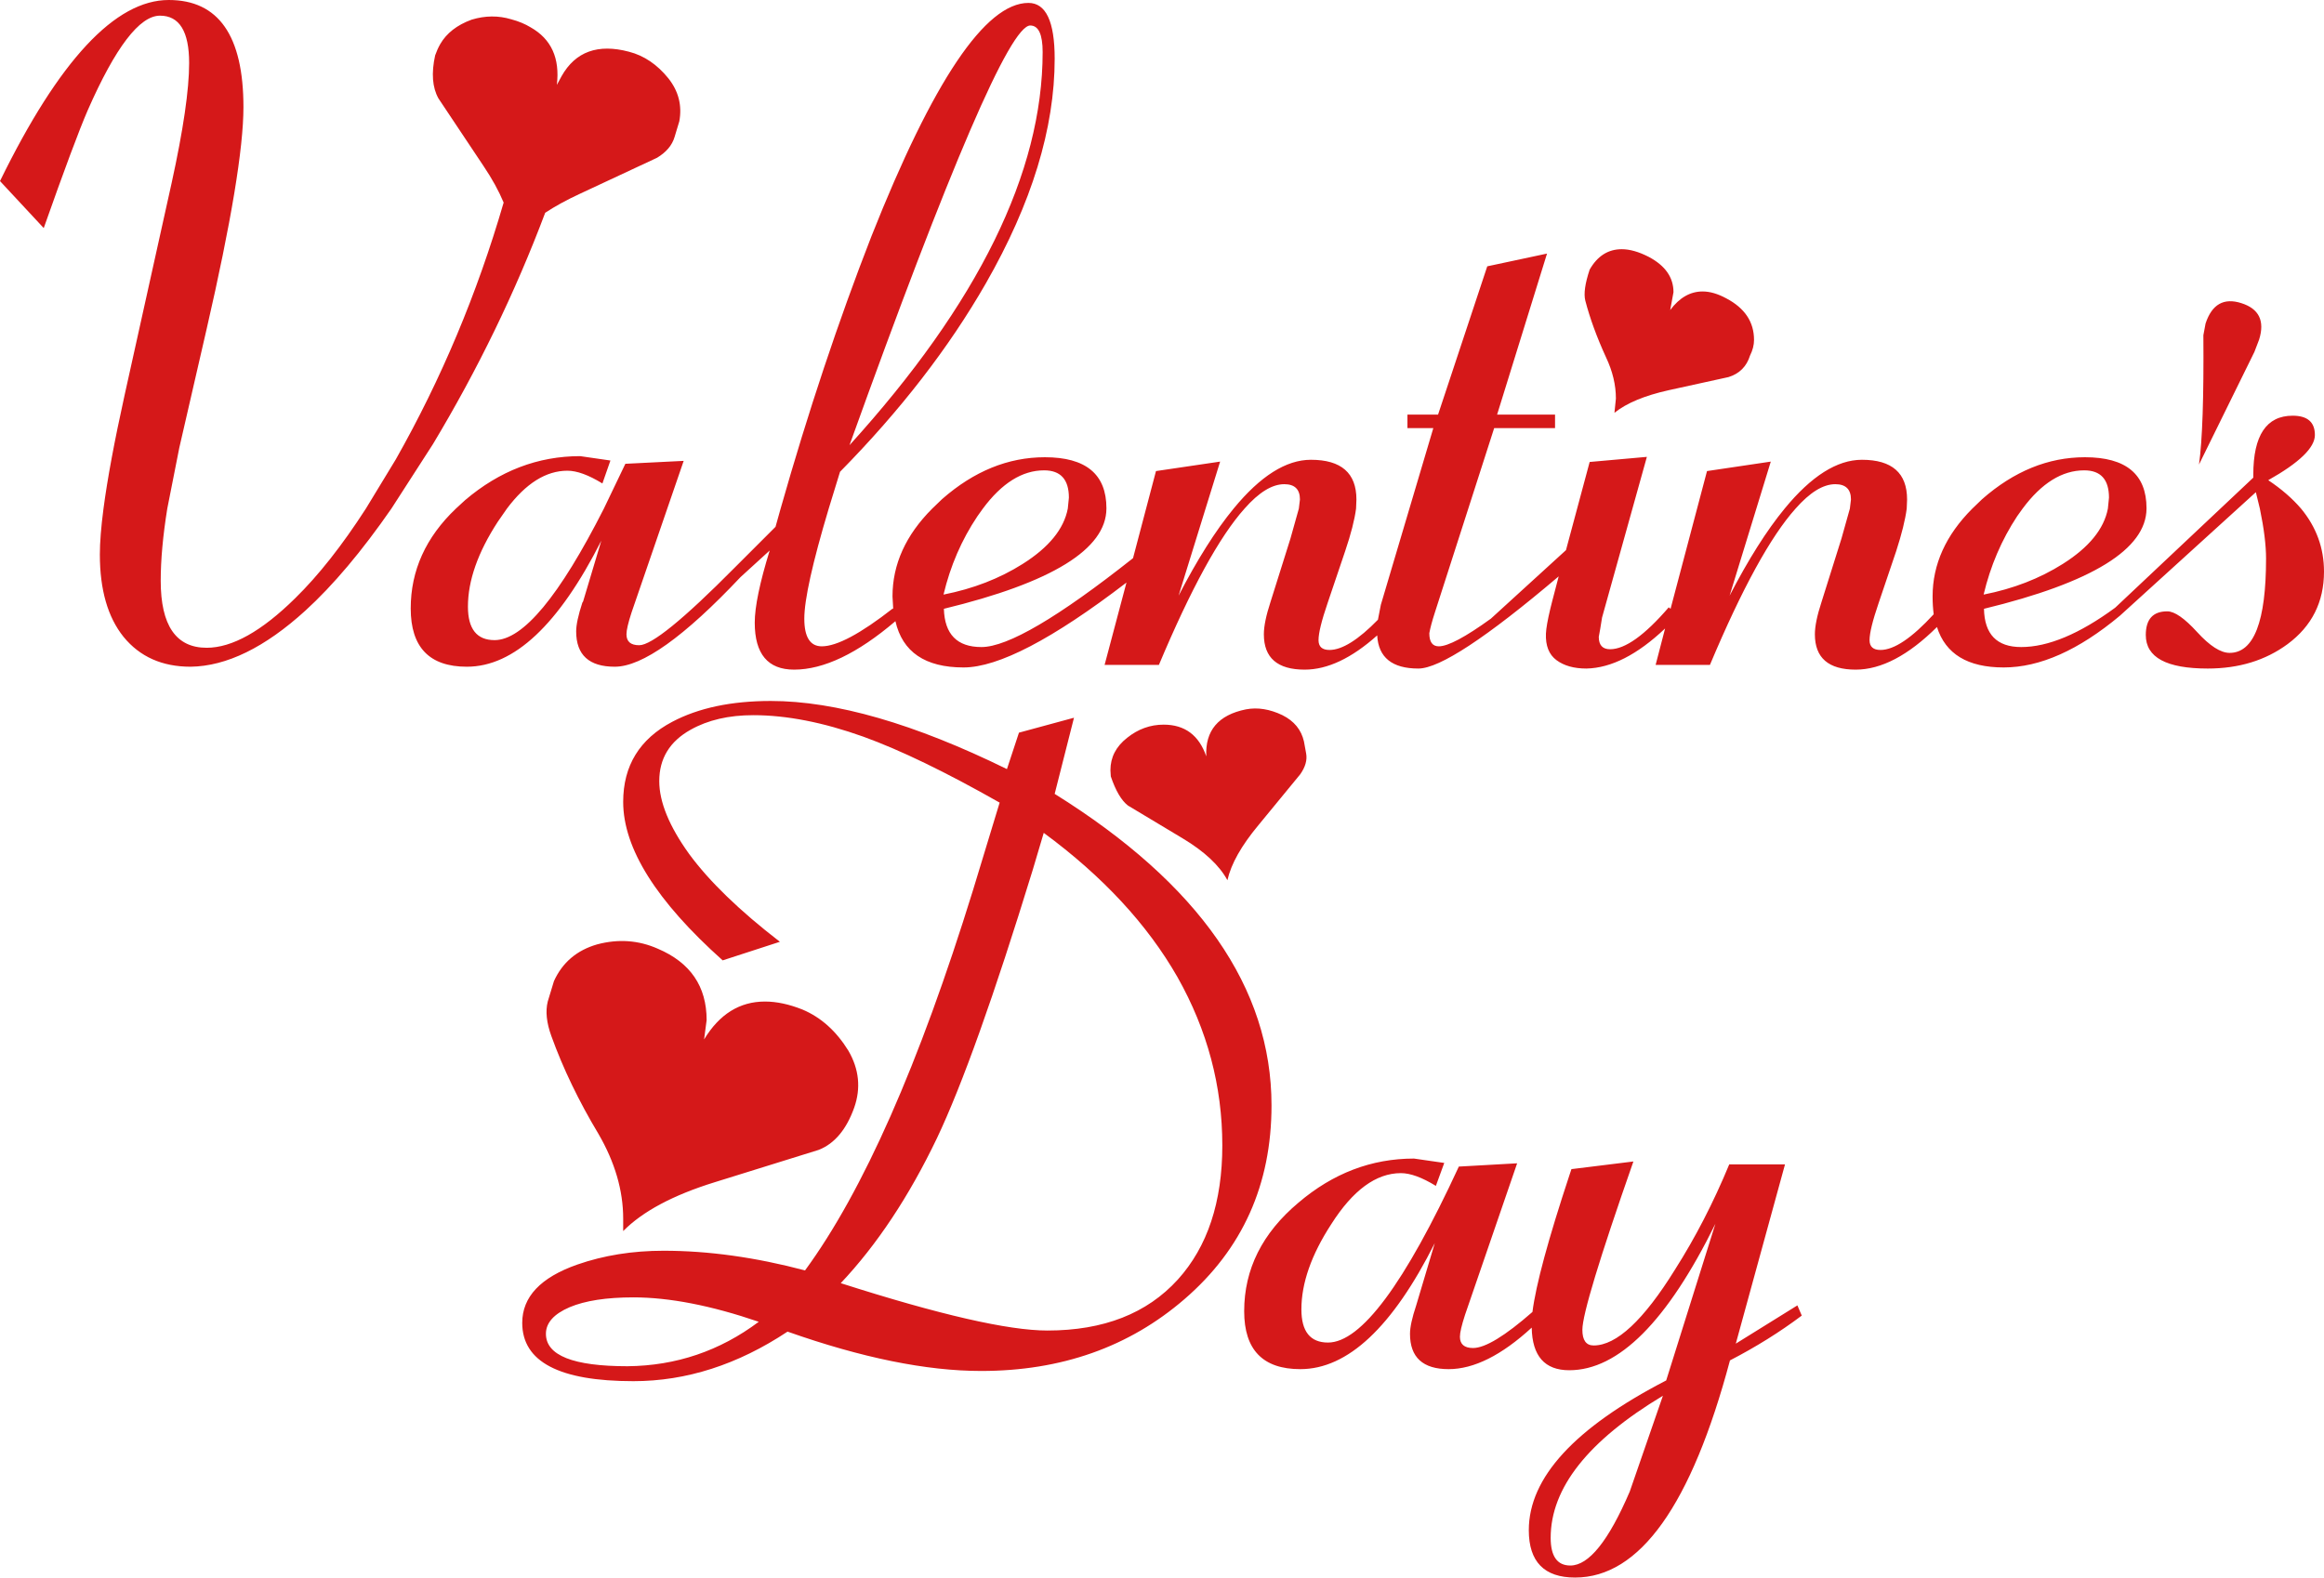 <?xml version="1.0" encoding="UTF-8" standalone="no"?>
<svg xmlns:ffdec="https://www.free-decompiler.com/flash" xmlns:xlink="http://www.w3.org/1999/xlink" ffdec:objectType="shape" height="216.5px" width="318.85px" xmlns="http://www.w3.org/2000/svg">
  <g transform="matrix(1.0, 0.0, 0.0, 1.0, 25.4, -19.4)">
    <path d="M282.1 61.0 Q285.75 62.15 284.55 66.0 L283.9 67.7 276.3 83.15 Q277.0 78.15 276.9 65.4 L277.2 63.8 Q278.5 59.85 282.1 61.0 M252.1 89.2 L251.35 90.25 Q248.15 95.1 246.75 101.0 252.85 99.8 257.6 96.8 263.0 93.4 263.8 89.2 L263.95 87.7 Q263.95 83.95 260.55 83.95 256.0 83.95 252.1 89.2 M260.65 82.15 Q269.1 82.15 269.1 89.15 L269.1 89.2 Q269.05 97.55 246.8 102.95 246.9 108.2 251.9 108.2 257.45 108.2 264.8 102.8 L283.75 84.95 283.75 84.55 Q283.75 76.45 289.15 76.45 292.2 76.45 292.2 79.1 292.2 81.7 285.8 85.3 288.5 87.1 290.3 89.2 293.45 93.0 293.45 97.85 293.45 104.1 288.45 107.8 283.9 111.15 277.5 111.15 269.0 111.15 269.0 106.55 269.0 103.3 271.95 103.3 273.45 103.3 276.05 106.15 278.65 109.0 280.5 109.0 285.5 109.0 285.5 96.05 285.5 93.3 284.65 89.2 L284.1 86.95 265.45 103.9 Q256.95 111.0 249.5 111.0 242.1 111.0 240.35 105.45 234.45 111.3 229.2 111.3 223.6 111.3 223.6 106.45 223.6 104.8 224.5 102.05 L227.25 93.3 228.4 89.2 228.55 87.95 Q228.55 85.85 226.4 85.85 223.9 85.85 220.95 89.2 215.8 94.95 209.2 110.65 L201.75 110.65 203.05 105.65 Q197.35 111.05 192.25 111.15 189.7 111.15 188.15 110.0 186.6 108.85 186.7 106.35 186.75 105.25 187.3 102.95 L187.55 101.95 188.45 98.5 Q173.55 111.15 169.2 111.15 163.8 111.15 163.55 106.6 158.3 111.3 153.6 111.3 148.0 111.3 148.0 106.45 148.0 104.8 148.9 102.05 L151.65 93.3 152.8 89.2 152.95 87.95 Q152.95 85.85 150.8 85.85 148.3 85.85 145.35 89.2 140.2 94.95 133.6 110.65 L126.15 110.65 129.15 99.35 Q113.95 111.0 106.8 111.0 98.9 111.0 97.45 104.65 89.65 111.3 83.55 111.3 78.15 111.3 78.15 104.85 78.15 101.6 80.2 94.95 L76.2 98.6 Q64.6 110.9 58.95 110.9 53.65 110.9 53.65 106.05 53.65 104.7 54.5 102.1 L54.6 101.95 57.1 93.6 Q48.35 110.9 38.65 110.9 30.95 110.9 30.95 102.9 30.95 95.1 37.15 89.2 L38.4 88.05 Q45.5 82.0 54.2 82.0 L58.35 82.6 57.25 85.75 Q54.4 84.0 52.45 84.0 48.05 84.0 44.15 89.2 L42.9 91.0 Q38.8 97.3 38.8 102.65 38.8 107.25 42.45 107.25 48.3 107.25 57.45 89.2 L60.4 83.05 68.4 82.65 61.25 103.45 Q60.55 105.6 60.55 106.45 60.55 107.95 62.3 107.95 64.85 107.95 75.35 97.35 L81.0 91.7 81.7 89.2 Q87.35 69.3 94.15 51.85 106.85 19.8 115.7 19.8 119.3 19.8 119.3 27.45 119.3 41.8 109.85 58.3 102.25 71.55 89.85 84.15 L88.3 89.2 Q84.95 100.4 84.95 104.3 84.95 108.1 87.35 108.1 90.45 108.1 97.1 102.9 L97.15 103.0 97.05 101.25 Q97.05 94.65 102.5 89.2 L103.85 87.9 Q110.4 82.15 117.95 82.15 126.4 82.15 126.4 89.15 L126.4 89.2 Q126.35 97.55 104.1 102.95 104.25 108.2 109.25 108.2 114.65 108.2 130.05 96.0 L133.2 84.05 142.0 82.75 136.3 101.15 Q140.15 93.7 143.85 89.2 149.35 82.5 154.45 82.5 160.7 82.5 160.7 87.95 L160.65 89.2 Q160.35 91.5 159.15 95.05 L156.75 102.15 Q155.5 105.8 155.5 107.25 155.5 108.6 157.0 108.6 159.6 108.6 163.65 104.45 L164.05 102.4 171.25 78.15 167.7 78.15 167.7 76.3 171.9 76.3 178.65 55.95 186.85 54.2 180.0 76.3 187.95 76.3 187.95 78.15 179.6 78.15 171.45 103.5 Q170.9 105.2 170.7 106.3 170.7 108.1 172.0 108.1 173.9 108.1 179.15 104.3 L189.45 94.9 192.7 82.8 200.55 82.1 194.4 104.15 194.15 105.7 193.95 106.8 Q193.95 108.5 195.5 108.5 198.6 108.5 203.55 102.75 L203.8 102.95 208.8 84.05 217.55 82.75 211.9 101.15 Q215.75 93.7 219.45 89.2 224.95 82.5 230.05 82.5 236.25 82.5 236.25 87.95 L236.2 89.2 Q235.9 91.5 234.75 95.05 L232.35 102.15 Q231.1 105.8 231.1 107.25 231.1 108.6 232.6 108.6 235.4 108.6 239.9 103.7 239.75 102.55 239.75 101.25 239.75 94.65 245.2 89.2 L246.55 87.9 Q253.1 82.15 260.65 82.15 M197.1 53.6 Q198.75 53.6 200.8 54.65 204.2 56.45 204.2 59.5 L203.75 61.95 Q205.65 59.4 208.2 59.4 209.7 59.4 211.45 60.35 215.25 62.35 215.25 66.05 215.25 67.1 214.7 68.2 214.0 70.45 211.75 71.15 L203.55 72.95 Q198.6 74.05 196.1 76.05 L196.3 74.1 Q196.3 71.3 194.95 68.45 193.05 64.3 192.1 60.65 191.75 59.25 192.7 56.4 194.3 53.6 197.1 53.6 M171.6 182.15 Q168.75 180.4 166.8 180.4 161.7 180.4 157.25 187.4 153.15 193.7 153.15 199.1 153.15 203.65 156.8 203.65 163.6 203.65 174.75 179.5 L182.75 179.05 175.6 199.85 Q174.9 202.0 174.9 202.85 174.9 204.4 176.7 204.4 179.2 204.4 184.85 199.45 185.55 193.9 189.95 180.6 L190.2 179.85 198.7 178.8 Q191.7 198.8 191.7 201.9 191.7 204.05 193.25 204.05 197.95 204.05 204.4 193.65 208.6 187.05 211.85 179.2 L219.5 179.2 212.75 203.8 221.2 198.55 221.8 199.95 Q217.35 203.3 211.95 206.1 204.0 235.9 190.7 235.9 184.35 235.9 184.35 229.4 184.35 218.6 203.2 208.85 L209.95 187.35 Q200.05 207.45 189.9 207.45 184.85 207.45 184.75 201.6 178.55 207.3 173.35 207.3 168.05 207.3 168.05 202.45 168.05 201.1 168.9 198.55 L171.45 190.0 Q162.75 207.3 153.0 207.3 145.3 207.3 145.3 199.35 145.3 190.7 152.75 184.45 159.85 178.4 168.6 178.4 L172.75 179.0 171.6 182.15 M115.95 22.9 Q111.85 22.9 91.15 80.5 117.65 51.3 117.65 26.55 117.65 22.9 115.95 22.9 M108.7 90.25 Q105.45 95.1 104.05 101.0 110.15 99.8 114.9 96.8 120.3 93.4 121.1 89.2 L121.25 87.7 Q121.25 83.95 117.85 83.95 113.35 83.95 109.45 89.2 L108.7 90.25 M47.4 23.15 Q51.65 25.55 51.0 31.05 L51.65 29.85 Q54.5 24.8 60.9 26.5 64.0 27.3 66.3 30.15 68.4 32.8 67.8 36.05 L67.15 38.2 Q66.65 39.9 64.75 41.05 L54.15 46.0 Q51.45 47.25 49.4 48.6 43.25 64.95 34.0 80.35 L28.3 89.2 Q22.2 98.0 16.5 103.2 8.15 110.8 0.75 110.9 -5.1 110.9 -8.45 106.8 -11.7 102.75 -11.7 95.5 -11.7 93.0 -11.2 89.2 -10.4 83.1 -8.3 73.6 L-1.85 44.5 Q0.55 33.55 0.55 28.05 0.55 21.55 -3.45 21.55 -7.65 21.55 -13.35 34.5 -15.15 38.65 -19.4 50.7 L-25.4 44.25 Q-13.25 19.4 -2.25 19.4 8.0 19.4 8.0 34.1 8.0 42.6 2.95 64.55 L-0.8 80.85 -2.45 89.2 Q-3.35 94.8 -3.35 99.1 -3.35 108.3 2.95 108.3 8.2 108.3 15.1 101.5 19.9 96.8 24.8 89.2 L28.9 82.45 Q38.25 65.95 43.7 47.2 42.7 44.8 40.95 42.2 L34.75 32.9 Q33.5 30.65 34.3 27.0 34.6 26.15 35.0 25.45 36.3 23.2 39.3 22.1 42.1 21.25 44.75 22.05 46.25 22.45 47.4 23.15 M69.35 119.55 Q65.05 121.95 65.05 126.6 65.05 130.9 69.15 136.6 73.3 142.25 81.6 148.65 L73.75 151.2 Q60.1 139.0 60.1 129.45 60.1 122.0 66.85 118.45 72.25 115.6 80.35 115.6 93.7 115.6 112.75 124.95 L114.4 119.95 121.95 117.9 119.3 128.35 Q149.05 146.9 149.05 171.1 149.05 187.4 137.1 197.7 125.7 207.55 109.2 207.55 97.95 207.55 82.65 202.15 72.4 208.95 61.5 208.95 46.25 208.95 46.25 200.95 46.25 195.6 53.8 192.95 59.25 191.05 65.65 191.05 74.85 191.05 85.05 193.75 97.0 177.45 108.1 141.55 L111.75 129.55 Q100.65 123.25 93.05 120.5 84.8 117.55 77.95 117.55 72.9 117.55 69.35 119.55 M79.55 156.85 Q81.95 156.85 84.7 157.95 88.5 159.55 91.0 163.6 93.2 167.4 91.8 171.4 90.2 175.9 86.95 177.2 L72.65 181.65 Q64.1 184.3 60.1 188.35 L60.1 186.65 Q60.1 180.85 56.7 175.0 52.65 168.25 50.25 161.6 49.25 158.85 49.75 156.85 L50.6 154.05 Q52.35 150.2 56.55 149.0 60.9 147.85 64.85 149.6 71.55 152.45 71.55 159.4 L71.2 162.05 Q74.35 156.85 79.55 156.85 M150.55 117.55 Q152.95 118.75 153.5 121.15 L153.8 122.8 Q154.05 124.15 153.0 125.65 L147.25 132.65 Q143.75 136.85 143.0 140.2 141.35 137.15 136.85 134.45 L129.35 129.95 Q128.0 128.9 127.0 125.95 L126.95 125.1 Q126.95 122.45 129.25 120.65 131.5 118.85 134.25 118.85 138.6 118.85 140.1 123.2 139.85 117.9 145.55 116.75 147.95 116.3 150.55 117.55 M116.3 138.75 Q108.35 164.65 103.15 175.6 97.4 187.6 89.95 195.5 110.25 202.0 118.3 202.0 129.85 202.0 136.2 195.0 142.3 188.25 142.3 176.6 142.3 164.4 136.15 153.5 129.95 142.65 117.8 133.7 L116.3 138.75 M49.5 202.45 Q49.5 206.9 60.7 206.9 70.7 206.8 78.7 200.8 68.9 197.45 61.5 197.45 55.95 197.45 52.75 198.8 49.5 200.2 49.5 202.45 M198.2 224.1 L202.75 210.95 Q187.35 220.2 187.35 230.45 187.35 234.25 190.05 234.25 193.85 234.25 198.2 224.1" fill="#d51819" fill-rule="evenodd" stroke="none"/>
  </g>
</svg>
